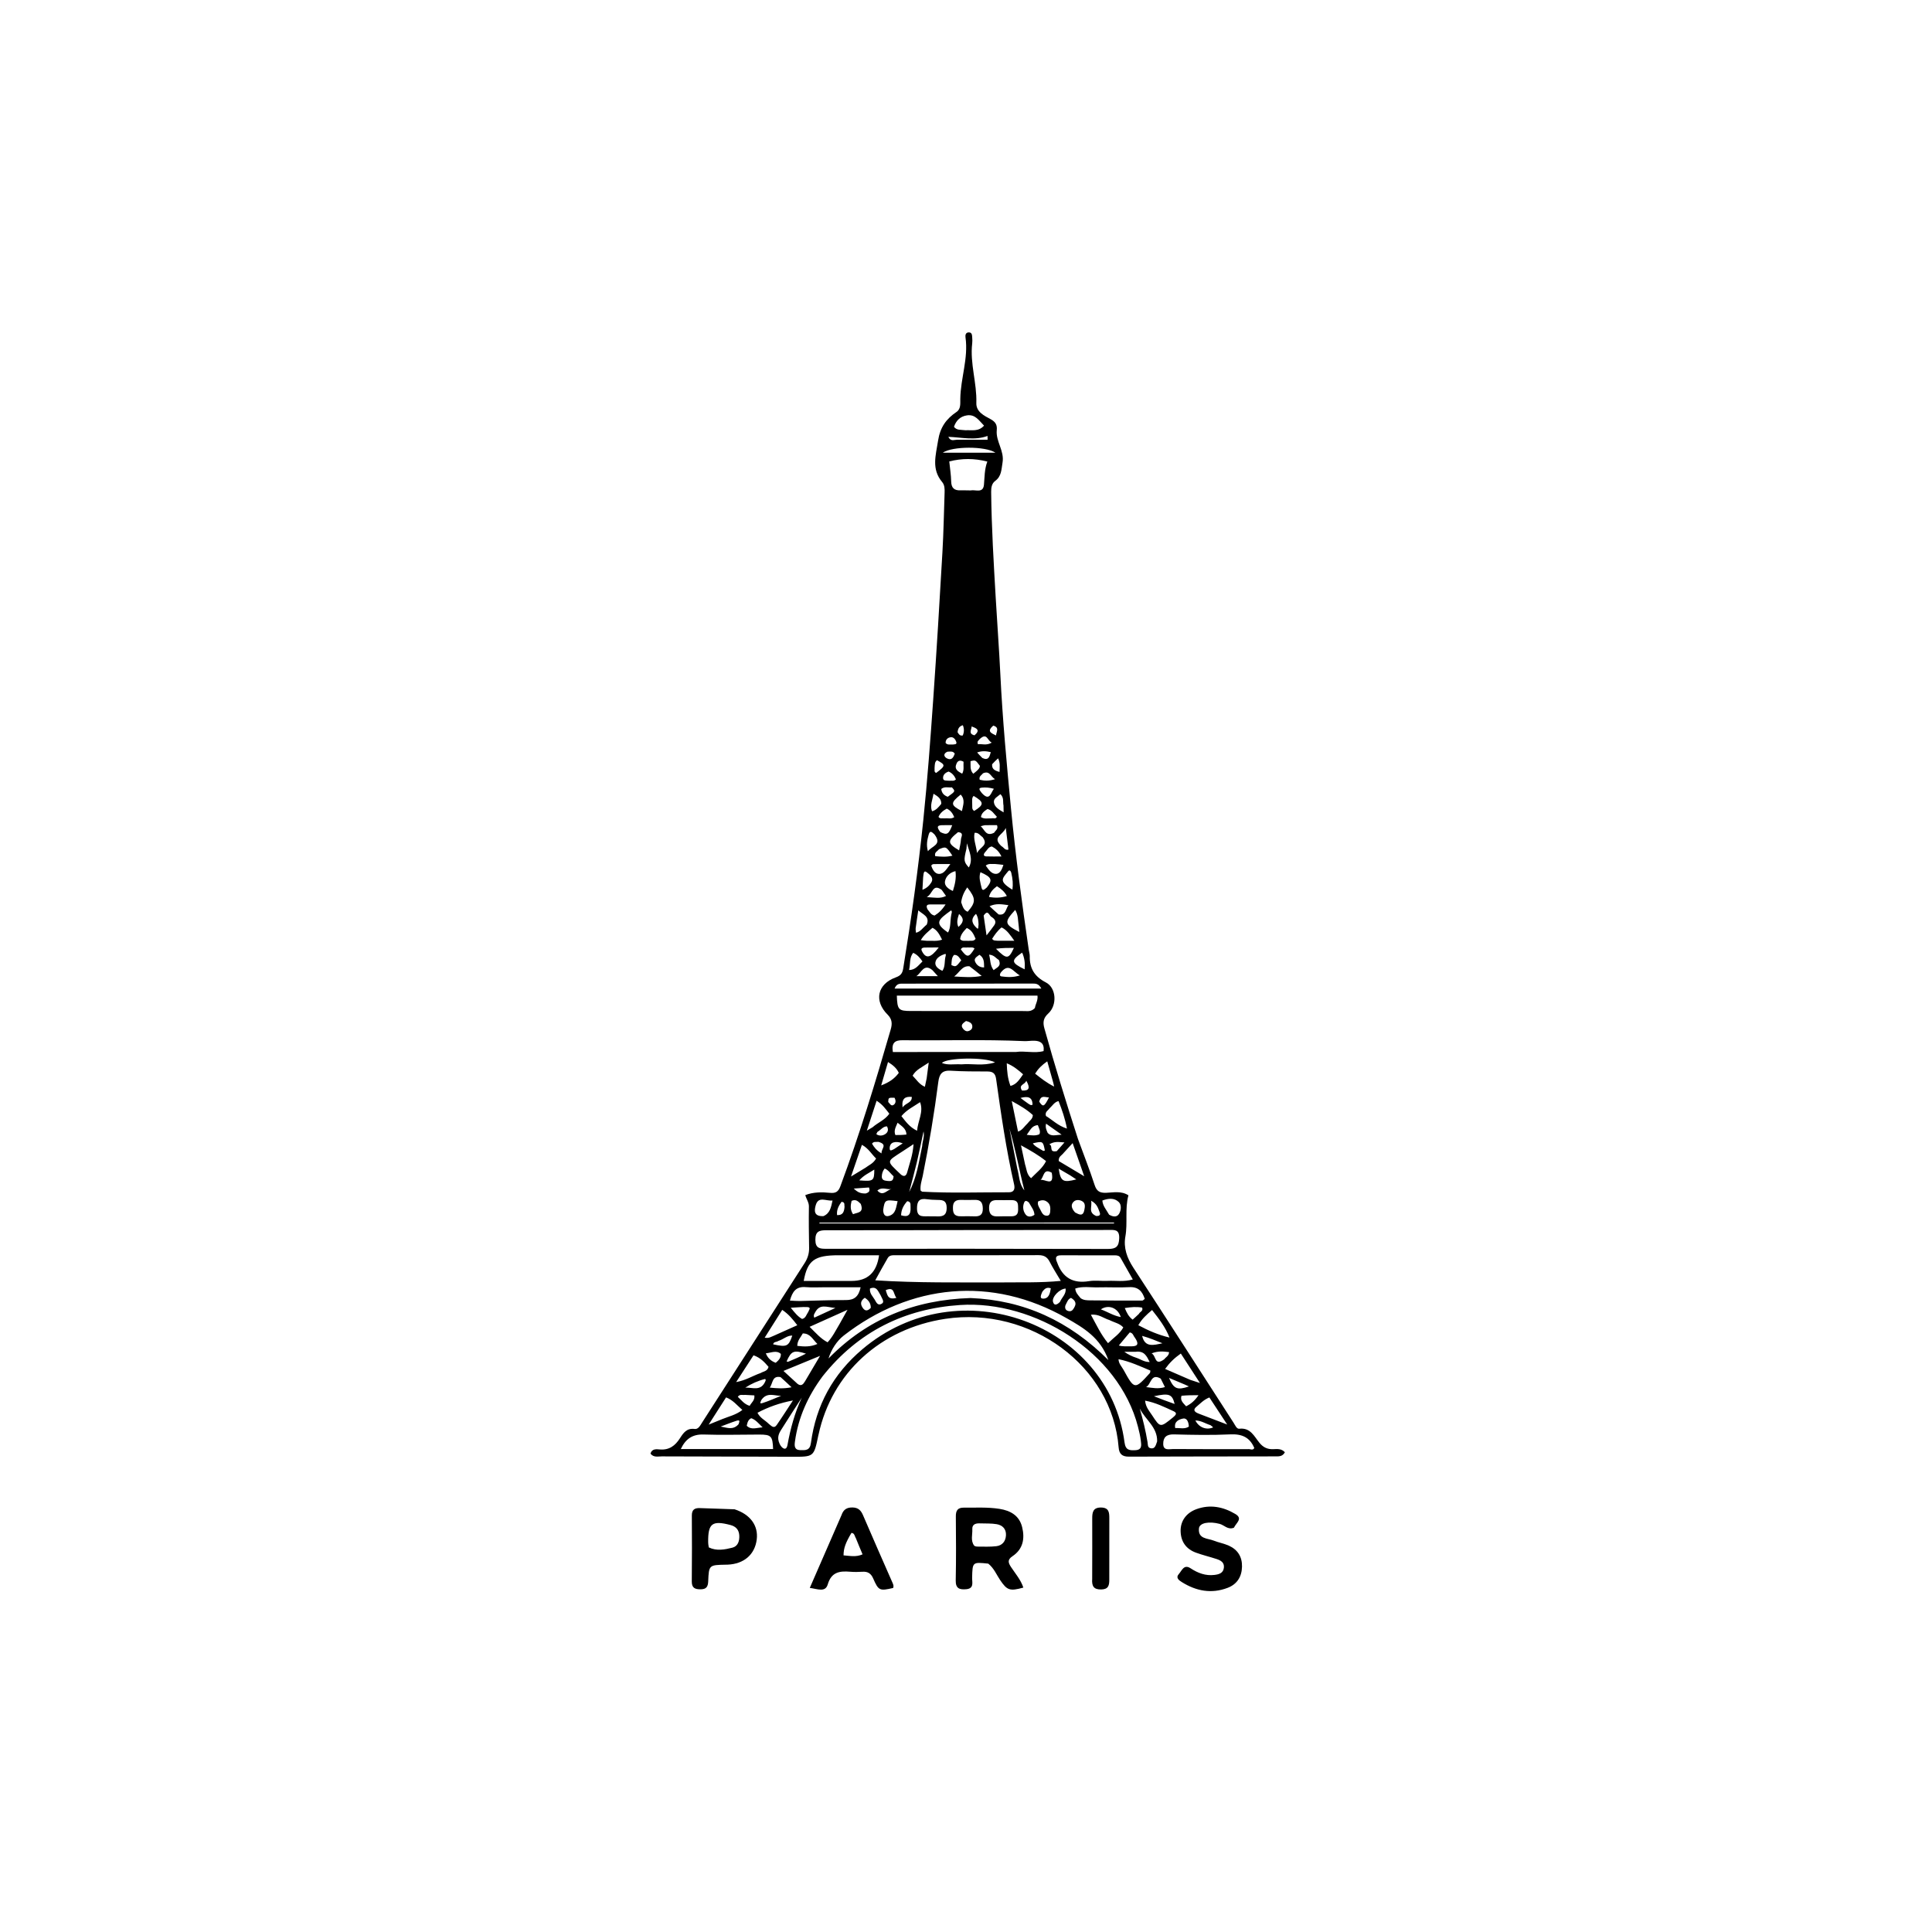 <svg version="1.1" id="Layer_1" xmlns="http://www.w3.org/2000/svg" xmlns:xlink="http://www.w3.org/1999/xlink" x="0px" y="0px"
	 width="100%" viewBox="0 0 1024 1024" enable-background="new 0 0 1024 1024" xml:space="preserve">
<path fill="#000000" opacity="1" stroke="none" 
	d="
M571.358,603.705 
	C574.398,612.055 577.535,619.96 580.157,628.031 
	C581.255,631.41 582.904,632.32 586.277,632.205 
	C590.131,632.073 594.227,631.074 598.096,633.54 
	C596.13,640.777 597.766,648.138 596.47,655.389 
	C595.408,661.328 597.311,666.71 600.677,671.869 
	C618.52,699.215 636.139,726.707 653.855,754.135 
	C654.657,755.376 655.44,757.419 656.856,757.257 
	C662.793,756.577 664.748,761.329 667.57,764.758 
	C669.571,767.189 671.84,768.227 674.921,768.085 
	C676.984,767.99 679.225,767.749 681.008,769.722 
	C679.762,772.139 677.642,771.91 675.77,771.914 
	C649.946,771.972 624.122,771.945 598.298,772.049 
	C594.725,772.063 593.169,770.604 592.897,767.126 
	C589.533,724.113 546.211,692.169 500.969,699.021 
	C466.58,704.229 440.847,727.878 433.847,760.369 
	C433.812,760.532 433.755,760.69 433.722,760.853 
	C431.374,772.222 431.375,772.153 419.802,772.104 
	C396.804,772.006 373.806,772.008 350.808,771.913 
	C348.758,771.905 346.427,772.62 344.773,770.445 
	C345.533,767.724 347.989,768.095 349.686,768.239 
	C354.704,768.663 357.85,766.255 360.366,762.331 
	C362.168,759.521 363.96,756.812 368.173,757.379 
	C370.143,757.644 371.157,755.485 372.141,753.957 
	C390.257,725.797 408.352,697.622 426.467,669.461 
	C428.045,667.009 428.891,664.416 428.843,661.462 
	C428.724,654.133 428.611,646.799 428.737,639.472 
	C428.774,637.306 427.485,635.776 426.815,633.434 
	C431.127,631.764 435.559,631.789 439.908,632.225 
	C442.951,632.531 444.341,631.635 445.414,628.749 
	C455.577,601.41 464.041,573.533 472.126,545.53 
	C472.986,542.549 472.824,540.143 470.468,537.798 
	C463.113,530.477 464.963,521.596 474.798,518.029 
	C477.521,517.041 478.316,515.797 478.737,513.211 
	C482.984,487.102 486.668,460.91 489.377,434.606 
	C491.558,413.425 493.118,392.174 494.611,370.931 
	C496.442,344.855 497.996,318.759 499.507,292.663 
	C500.113,282.19 500.289,271.692 500.654,261.206 
	C500.725,259.186 500.724,257.113 499.356,255.481 
	C493.592,248.61 495.976,241.378 497.19,233.588 
	C498.3,226.465 501.483,222.044 507.001,218.315 
	C509.349,216.729 508.939,213.791 508.977,211.365 
	C509.149,200.461 513.312,189.902 511.74,178.847 
	C511.583,177.748 511.739,176.293 513.304,176.185 
	C515.241,176.051 515.2,177.654 515.294,178.966 
	C515.365,179.961 515.412,180.978 515.293,181.963 
	C514.004,192.634 517.828,202.942 517.48,213.574 
	C517.325,218.297 521.6,220.308 524.972,222.128 
	C527.679,223.588 528.581,225.252 528.307,227.985 
	C527.709,233.975 532.439,238.912 531.365,245.189 
	C530.736,248.867 530.871,252.391 527.474,254.905 
	C525.614,256.282 525.314,258.485 525.338,260.771 
	C525.535,279.589 526.682,298.365 527.768,317.144 
	C528.546,330.602 529.552,344.048 530.211,357.512 
	C531.374,381.276 533.572,404.95 535.855,428.625 
	C538.267,453.629 541.626,478.503 545.257,503.348 
	C545.425,504.499 545.812,505.648 545.793,506.792 
	C545.683,513.261 548.269,517.575 554.311,520.687 
	C559.928,523.581 560.394,532.793 555.634,537.139 
	C553.039,539.509 552.624,541.751 553.538,545.026 
	C558.995,564.597 564.984,584.003 571.358,603.705 
M489.054,623.334 
	C488.479,625.896 487.614,628.421 487.944,631.033 
	C488.354,631.295 488.622,631.613 488.907,631.628 
	C504.19,632.456 519.483,631.888 534.772,631.936 
	C537.613,631.945 538.002,629.974 537.499,627.773 
	C533.277,609.292 530.586,590.549 527.947,571.802 
	C527.525,568.81 526.12,567.917 523.355,567.906 
	C516.873,567.883 510.378,567.912 503.915,567.499 
	C499.383,567.209 497.864,569.231 497.33,573.387 
	C495.214,589.855 492.478,606.227 489.054,623.334 
M515.5,651.951 
	C489.677,651.999 463.854,652.083 438.031,652.054 
	C434.368,652.05 432.128,652.538 432.163,657.154 
	C432.197,661.608 434.447,661.888 437.823,661.886 
	C487.637,661.855 537.45,661.841 587.263,661.966 
	C591.528,661.976 593.049,660.722 593.201,656.303 
	C593.369,651.399 590.527,651.901 587.471,651.904 
	C563.814,651.93 540.157,651.936 515.5,651.951 
M435.987,729.472 
	C428.31,739.814 423.09,751.206 421.337,764.049 
	C421.035,766.263 420.942,768.554 424.262,768.613 
	C427.044,768.661 429.276,768.801 429.81,764.806 
	C432.482,744.832 441.567,728.268 456.988,715.194 
	C508.441,671.566 587.799,701.901 596.028,764.53 
	C596.578,768.722 598.74,768.775 601.776,768.63 
	C605.487,768.453 604.918,765.787 604.653,763.544 
	C604.362,761.077 603.773,758.632 603.154,756.219 
	C593.007,716.624 548.18,689.077 508.849,691.684 
	C479.668,693.618 454.952,705.603 435.987,729.472 
M530.5,679.712 
	C540.874,679.582 551.271,679.963 562.243,678.9 
	C559.982,675.055 557.989,672.005 556.353,668.776 
	C555.057,666.217 553.304,665.247 550.435,665.256 
	C525.308,665.339 500.181,665.303 475.053,665.309 
	C473.397,665.31 471.521,665.073 470.53,666.75 
	C468.304,670.514 466.247,674.378 463.901,678.598 
	C486.289,680.03 507.898,679.663 530.5,679.712 
M548.512,534.274 
	C548.817,532.175 550.22,530.311 549.888,527.693 
	C525.007,527.693 500.179,527.693 475.338,527.693 
	C475.601,535.218 476.169,535.839 482.935,535.85 
	C502.906,535.885 522.877,535.898 542.848,535.88 
	C544.628,535.879 546.544,536.341 548.512,534.274 
M514.405,687.982 
	C542.711,689.118 566.716,700.148 587.458,720.877 
	C583.288,709.033 574.355,703.822 565.376,698.693 
	C525.604,675.974 482.397,680.562 447.217,707.856 
	C443.502,710.738 440.543,715.374 439.129,720.025 
	C459.673,699.041 484.613,688.928 514.405,687.982 
M538.368,557.581 
	C543.242,556.843 548.242,558.418 553.128,557.093 
	C553.618,553.033 551.51,551.703 548.231,551.608 
	C546.408,551.556 544.571,551.888 542.751,551.808 
	C521.286,550.874 499.811,551.572 478.342,551.344 
	C474.294,551.301 472.438,552.757 473.236,557.59 
	C494.708,557.59 516.121,557.59 538.368,557.581 
M444.524,665.313 
	C431.781,665.303 427.972,667.963 425.991,678.917 
	C434.543,678.917 442.976,678.92 451.409,678.916 
	C459.799,678.913 464.63,674.55 465.923,665.314 
	C459.076,665.314 452.297,665.314 444.524,665.313 
M560.335,669.208 
	C563.21,677.213 568.727,680.429 577.216,679.034 
	C580.446,678.503 583.84,679.049 587.148,678.885 
	C591.352,678.677 595.639,679.504 600.413,678.146 
	C598.095,674.045 596.025,670.332 593.899,666.651 
	C593.242,665.513 592.052,665.348 590.854,665.347 
	C581.404,665.341 571.953,665.332 562.503,665.338 
	C560.311,665.339 558.775,665.903 560.335,669.208 
M398.419,768.024 
	C402.198,768.024 405.978,768.024 409.759,768.024 
	C409.506,761.143 408.762,760.347 402.419,760.346 
	C392.597,760.344 382.765,760.657 372.954,760.321 
	C366.952,760.115 363.36,762.705 360.842,768.024 
	C373.227,768.024 385.335,768.024 398.419,768.024 
M661.428,768.09 
	C662.572,767.853 664.056,769.001 664.801,767.459 
	C662.348,761.665 658.104,759.967 652.051,760.249 
	C642.113,760.714 632.133,760.527 622.18,760.257 
	C618.255,760.15 616.492,761.817 616.533,765.338 
	C616.576,769.042 619.73,768.005 621.796,768.02 
	C634.744,768.112 647.692,768.067 661.428,768.09 
M514.433,259.933 
	C517.017,259.38 521.082,261.657 521.516,256.898 
	C521.885,252.858 521.754,248.773 523.306,244.638 
	C516.286,242.85 509.833,242.885 503.136,244.565 
	C503.514,248.32 504.069,251.743 504.145,255.177 
	C504.22,258.585 505.734,260.008 509.022,259.891 
	C510.512,259.838 512.007,259.91 514.433,259.933 
M437.506,682.274 
	C434.008,682.267 430.49,682.497 427.018,682.198 
	C421.945,681.763 419.97,684.578 418.678,689.342 
	C420.703,689.433 422.315,689.595 423.924,689.563 
	C432.077,689.402 440.23,689.019 448.381,689.064 
	C452.809,689.088 455.098,687.184 456.156,682.275 
	C450.033,682.275 444.268,682.275 437.506,682.274 
M572.788,688.078 
	C574.378,689.23 576.288,689.198 578.068,689.223 
	C587.185,689.348 596.304,689.341 605.423,689.329 
	C605.81,689.329 606.197,688.829 606.748,688.448 
	C605.441,684.347 603.248,681.957 598.499,682.224 
	C593.033,682.531 587.534,682.178 582.055,682.329 
	C578.018,682.44 573.887,681.625 569.909,682.946 
	C570.068,685.057 571.253,686.265 572.788,688.078 
M542.415,523.952 
	C545.435,523.952 548.454,523.952 551.909,523.952 
	C550.509,521.211 548.78,521.312 547.147,521.312 
	C524.37,521.313 501.594,521.327 478.818,521.356 
	C477.125,521.358 475.245,521.126 474.157,523.95 
	C496.939,523.95 519.19,523.95 542.415,523.952 
M546.5,648.001 
	C509.104,648.001 471.707,648.001 434.311,648.001 
	C434.311,648.147 434.312,648.293 434.313,648.439 
	C486.363,648.439 538.414,648.439 590.465,648.439 
	C590.465,648.291 590.464,648.144 590.464,647.997 
	C576.143,647.997 561.821,647.997 546.5,648.001 
M445.048,701.634 
	C446.272,699.446 447.497,697.258 449.193,694.227 
	C442.046,697.436 435.924,700.186 429.109,703.246 
	C432.442,706.502 434.907,709.491 438.641,711.449 
	C441.258,708.632 442.841,705.354 445.048,701.634 
M493.499,644.693 
	C494.324,644.692 495.15,644.657 495.972,644.696 
	C499.206,644.851 501.779,644.649 501.755,640.159 
	C501.732,635.783 499.055,636.017 496.165,635.962 
	C494.519,635.93 492.859,635.857 491.235,635.612 
	C487.338,635.026 486.012,636.591 486.03,640.523 
	C486.053,645.809 489.699,644.442 493.499,644.693 
M509.809,644.658 
	C511.965,644.658 514.126,644.568 516.275,644.68 
	C519.259,644.836 520.966,643.977 520.909,640.539 
	C520.859,637.467 519.858,635.838 516.592,635.962 
	C514.109,636.056 511.619,635.986 509.132,635.969 
	C506.556,635.951 505.13,636.989 505.082,639.786 
	C505.035,642.565 505.283,644.882 509.809,644.658 
M535.992,644.654 
	C540.158,644.696 539.649,641.731 539.591,639.056 
	C539.529,636.194 537.521,636.064 535.409,636.073 
	C533.247,636.082 531.084,636.141 528.925,636.075 
	C526.041,635.988 524.224,636.66 524.232,640.195 
	C524.241,643.804 525.876,644.895 529.127,644.71 
	C531.116,644.598 533.116,644.683 535.992,644.654 
M407.563,754.76 
	C408.837,755.727 410.179,757.427 411.667,755.287 
	C414.634,751.018 417.417,746.622 420.277,742.279 
	C413.388,743.558 407.324,745.715 401.476,748.792 
	C402.907,751.618 405.345,752.589 407.563,754.76 
M587.941,699.621 
	C584.92,698.758 582.341,696.3 578.197,696.848 
	C581.118,702.171 583.41,707.216 587.283,711.911 
	C590.284,708.95 593.515,706.979 595.374,703.567 
	C593.407,701.395 590.8,701.072 587.941,699.621 
M422.69,733.45 
	C424.62,734.943 425.716,733.721 426.637,732.181 
	C429.149,727.98 431.624,723.755 434.646,718.637 
	C427.775,721.465 421.836,723.91 415.253,726.619 
	C418.095,729.228 420.154,731.119 422.69,733.45 
M592.844,720.4 
	C592.872,722.715 594.547,724.3 595.551,726.131 
	C601.283,736.585 601.465,736.57 609.452,727.756 
	C609.638,727.552 609.596,727.142 609.741,726.437 
	C604.354,724.196 599.029,721.643 592.844,720.4 
M543.316,617.205 
	C544.14,619.578 544.057,622.366 546.487,624.474 
	C549.349,621.492 552.549,619.211 554.438,615.417 
	C550.467,612.264 546.35,609.88 541.137,607.034 
	C542.016,611.025 542.61,613.721 543.316,617.205 
M630.85,731.34 
	C632.248,731.798 633.646,732.255 636.005,733.027 
	C632.236,727.221 629.115,722.413 625.861,717.399 
	C622.396,719.84 619.897,722.268 617.536,725.561 
	C622.032,727.505 626.121,729.272 630.85,731.34 
M477.623,622.632 
	C479.456,624.005 480.398,622.946 480.842,621.285 
	C482.085,616.647 483.857,612.109 484.193,606.421 
	C481.763,608.014 479.998,609.171 478.232,610.329 
	C469.649,615.956 469.617,614.993 477.623,622.632 
M621.629,751.322 
	C622.761,750.337 624.435,749.088 622.09,748.011 
	C617.296,745.81 612.515,743.407 606.918,742.365 
	C607.268,745.915 609.161,747.873 610.585,750.052 
	C614.958,756.742 614.973,756.732 621.629,751.322 
M619.849,708.932 
	C617.754,703.512 614.312,699.016 610.619,694.338 
	C607.623,696.884 605.223,699.042 603.326,702.391 
	C608.696,705.258 613.952,707.533 619.849,708.932 
M410.526,707.795 
	C414.397,706.063 418.268,704.331 422.587,702.398 
	C420.143,699.204 418.035,696.585 414.6,694.26 
	C411.456,699.24 408.471,703.968 405.297,708.996 
	C407.615,709.45 408.675,708.512 410.526,707.795 
M403.163,727.728 
	C404.623,726.819 406.786,726.831 407.34,724.465 
	C405.231,722.012 403.068,719.598 399.381,718.338 
	C396.447,722.861 393.572,727.292 390.171,732.535 
	C395.412,731.568 398.757,729.287 403.163,727.728 
M382.837,752.142 
	C386.278,750.728 390.03,749.966 393.471,747.304 
	C390.601,744.826 388.522,742.045 384.828,740.641 
	C381.879,745.256 379.072,749.648 375.604,755.074 
	C378.558,753.885 380.358,753.159 382.837,752.142 
M635.496,749.317 
	C640.076,751.068 644.656,752.82 650.44,755.031 
	C646.728,749.39 643.86,745.031 640.997,740.681 
	C637.969,741.88 636.218,743.899 634.209,745.546 
	C632.386,747.039 632.622,748.264 635.496,749.317 
M563.727,611.101 
	C562.822,612.376 560.905,612.997 561.17,615.389 
	C565.303,617.858 569.577,620.411 574.656,623.445 
	C572.46,617.152 570.64,611.937 568.526,605.877 
	C566.571,608.014 565.378,609.318 563.727,611.101 
M458.542,619.036 
	C460.468,617.576 462.887,616.692 464.35,614.031 
	C461.941,611.745 460.337,608.653 456.83,606.785 
	C454.9,612.399 453.163,617.452 451.06,623.571 
	C454.044,621.767 455.995,620.588 458.542,619.036 
M413.236,765.301 
	C414.358,767.708 416.763,769.282 417.369,765.916 
	C418.936,757.212 421.231,748.821 424.951,740.809 
	C421.25,746.405 417.742,752.042 414.158,757.629 
	C412.752,759.821 411.682,761.99 413.236,765.301 
M511.716,228.04 
	C515.007,227.835 518.625,228.92 521.555,225.589 
	C518.85,222.877 516.913,219.475 512.483,220.156 
	C508.872,220.711 506.742,222.967 505.625,226.219 
	C507.128,228.165 509.106,227.705 511.716,228.04 
M544.781,595.264 
	C545.695,593.963 547.369,593.157 547.426,591.012 
	C544.414,588.202 540.822,586.088 536.249,583.578 
	C537.478,589.553 538.515,594.595 539.583,599.788 
	C541.999,598.937 542.872,597.019 544.781,595.264 
M487.658,584.163 
	C484.319,586.446 480.568,588.197 477.767,591.562 
	C480.074,594.487 482.081,597.383 486.054,599.323 
	C486.583,593.846 489.615,589.3 487.658,584.163 
M556.216,587.513 
	C555.451,588.664 553.69,589.297 554.389,591.505 
	C557.775,593.545 560.763,596.684 565.505,598.179 
	C564.488,592.836 562.916,588.27 561.046,583.596 
	C558.822,584.121 557.977,585.882 556.216,587.513 
M613.308,763.957 
	C613.503,756.358 606.985,752.435 604.079,746.514 
	C605.799,752.436 607.222,758.341 608.217,764.351 
	C608.426,765.612 608.147,767.24 609.838,767.599 
	C612.097,768.078 612.53,766.256 613.308,763.957 
M462.487,597.468 
	C465.28,594.987 469.021,593.635 471.37,590.294 
	C469.434,587.835 467.797,585.398 464.619,583.425 
	C462.893,588.709 461.301,593.587 459.442,599.278 
	C460.864,598.439 461.423,598.11 462.487,597.468 
M509.548,564.126 
	C515.156,563.614 520.957,565.129 527.404,563.091 
	C521.939,560.1 501.653,560.608 499.24,563.401 
	C502.35,564.698 505.518,563.884 509.548,564.126 
M506.763,239.931 
	C513.329,239.931 519.896,239.931 527.59,239.931 
	C522.213,236.379 504.728,236.465 499.68,239.946 
	C502.355,239.946 504.111,239.946 506.763,239.931 
M587.842,643.792 
	C589.731,644.896 591.906,645.378 593.135,643.338 
	C594.232,641.516 594.491,638.639 593.053,637.184 
	C590.676,634.78 587.417,635.103 584.276,636.309 
	C584.484,639.187 586.303,641.051 587.842,643.792 
M557.954,572.771 
	C557.03,569.497 556.106,566.224 555.062,562.528 
	C552.17,564.544 550.254,566.445 548.635,569.053 
	C551.792,571.545 554.736,573.929 558.711,575.897 
	C558.439,574.613 558.309,573.996 557.954,572.771 
M436.46,644.564 
	C439.946,643.059 440.463,639.913 441.259,636.304 
	C437.767,636.685 433.73,633.767 432.325,638.883 
	C431.639,641.376 431.129,644.843 436.46,644.564 
M535.565,575.573 
	C538.868,574.748 540.37,572.058 542.264,569.404 
	C539.654,567.106 537.216,565.033 533.602,563.553 
	C533.744,567.855 534.057,571.523 535.565,575.573 
M509.441,478.211 
	C510.178,480.172 510.572,482.378 512.888,483.247 
	C517.319,478.152 517.283,476.18 512.652,470.33 
	C511.125,472.555 509.918,474.86 509.441,478.211 
M491.151,571.532 
	C491.478,569.042 491.805,566.551 492.244,563.203 
	C488.589,565.712 485.457,566.95 483.698,570.14 
	C485.777,572.21 487.146,574.712 490.204,576.018 
	C490.519,574.457 490.741,573.353 491.151,571.532 
M476.383,568.653 
	C475.256,566.156 473.305,564.532 470.664,562.888 
	C469.449,567.058 468.365,570.778 467.051,575.29 
	C471.188,573.695 473.989,571.856 476.383,568.653 
M528.911,498.628 
	C531.813,498.628 534.714,498.628 537.615,498.628 
	C535.494,495.663 533.815,492.985 530.857,491.543 
	C528.634,493.356 527.187,495.483 525.863,497.569 
	C526.565,498.706 527.467,498.464 528.911,498.628 
M468.112,641.24 
	C468.089,643.371 468.931,645.153 471.249,644.438 
	C474.985,643.285 474.899,639.695 475.758,636.643 
	C469.181,635.762 468.914,635.903 468.112,641.24 
M425.507,706.737 
	C424.482,708.717 422.627,710.337 422.571,713.337 
	C426.183,713.757 429.469,713.973 433.241,712.331 
	C430.697,709.899 429.536,706.75 425.507,706.737 
M513.832,512.138 
	C509.914,511.806 508.765,515.231 505.742,517.545 
	C510.972,517.844 515.251,518.241 520.31,517.255 
	C517.921,515.312 516.159,513.879 513.832,512.138 
M601.525,709.005 
	C600.679,708.082 600.576,706.458 598.789,706.214 
	C596.845,708.534 594.853,710.914 593.006,713.12 
	C594.73,713.742 597.342,713.588 599.929,713.571 
	C603.285,713.549 603.593,712.03 601.525,709.005 
M491.175,490.082 
	C492.93,485.776 489.366,484.848 486.705,482.506 
	C486.168,486.113 485.702,489.005 485.328,491.91 
	C485.23,492.668 485.421,493.464 485.489,494.375 
	C487.997,493.812 489.05,491.749 491.175,490.082 
M491.319,498.65 
	C493.87,498.506 496.499,499.056 499.31,498.045 
	C497.964,495.38 496.87,493.074 494.234,491.751 
	C492.004,493.752 489.703,495.436 488.028,498.316 
	C489.333,498.482 489.974,498.564 491.319,498.65 
M504.203,484.82 
	C504.286,484.048 504.818,483.259 504.129,482.508 
	C497.172,487.54 495.017,489.189 502.473,494.258 
	C504.047,491.533 503.489,488.416 504.203,484.82 
M539.202,619.46 
	C540.273,623.316 540.125,627.564 542.931,630.884 
	C540.157,620.006 538.216,608.956 535.014,598.174 
	C536.358,604.992 537.701,611.811 539.202,619.46 
M539.936,490.761 
	C539.518,487.928 539.735,484.941 538.073,482.279 
	C532.106,488.818 532.294,489.862 540.257,493.969 
	C540.176,493.017 540.109,492.231 539.936,490.761 
M413.712,729.896 
	C409.175,729.033 409.746,732.978 407.996,735.467 
	C411.968,735.859 415.317,736.126 419.531,735.277 
	C417.345,733.212 415.798,731.753 413.712,729.896 
M615.206,730.695 
	C609.858,727.618 610.199,733.848 607.441,735.171 
	C610.78,735.597 613.949,736.293 617.434,735.177 
	C616.65,733.553 616.09,732.394 615.206,730.695 
M521.359,485.29 
	C521.82,488.459 522.281,491.629 522.885,495.772 
	C524.666,493.446 525.911,491.964 526.994,490.371 
	C528.428,488.261 526.905,486.828 525.406,485.917 
	C524.261,485.221 523.649,481.837 521.359,485.29 
M488.773,607.44 
	C488.845,604.981 490.099,602.645 489.502,599.663 
	C488.263,605.408 487.203,610.745 485.947,616.036 
	C484.693,621.317 483.243,626.551 481.88,631.806 
	C485.791,624.376 486.972,616.258 488.773,607.44 
M506.418,461.71 
	C503.449,462.417 501.281,464.513 500.844,467.187 
	C500.48,469.413 502.548,471.186 505.051,472.237 
	C506.134,468.754 506.93,465.59 506.418,461.71 
M569.807,642.621 
	C571.789,643.666 573.983,644.969 574.69,641.457 
	C575.025,639.794 575.508,637.643 573.426,636.576 
	C572.07,635.881 570.303,635.794 569.171,636.825 
	C567.413,638.425 567.797,640.365 569.807,642.621 
M507.815,441.031 
	C502.009,445.709 502.055,446.958 508.342,450.717 
	C508.699,448.732 509.227,446.819 509.329,444.885 
	C509.405,443.46 511.111,441.422 507.815,441.031 
M491.65,482.047 
	C492.734,483.198 493.316,484.915 495.363,485.249 
	C497.483,483.956 499.323,482.278 501.178,479.371 
	C497.934,479.371 495.382,479.346 492.83,479.38 
	C491.428,479.399 490.577,479.903 491.65,482.047 
M550.25,636.76 
	C549.717,638.355 550.592,639.637 551.276,640.905 
	C552.103,642.441 552.682,644.417 554.943,644.359 
	C556.104,644.329 556.518,643.339 556.62,642.285 
	C556.831,640.085 556.754,637.965 554.537,636.689 
	C553.346,636.003 552.05,635.945 550.25,636.76 
M513.351,498.675 
	C514.57,498.444 516.018,499.092 517.09,497.618 
	C516.123,495.277 515.111,492.964 512.417,491.85 
	C510.663,493.669 509.155,495.334 508.891,497.71 
	C509.947,499.105 511.376,498.501 513.351,498.675 
M481.819,514.109 
	C485.237,514.153 486.818,511.549 488.934,509.582 
	C487.512,507.543 486.14,505.961 484.014,505.017 
	C481.878,507.583 482.626,510.768 481.819,514.109 
M523.076,470.338 
	C526.24,466.366 525.647,464.932 519.661,462.282 
	C518.668,465.111 519.63,467.79 520.231,470.465 
	C520.705,472.57 521.731,471.496 523.076,470.338 
M530.795,448.487 
	C531.996,449.039 532.589,450.833 534.494,450.307 
	C534.077,446.901 533.671,443.591 533.088,438.84 
	C531.43,442.734 525.635,443.676 530.795,448.487 
M494.223,514.225 
	C489.67,510.362 488.345,515.748 485.661,517.387 
	C489.254,517.387 492.848,517.387 497.088,517.387 
	C495.959,516.105 495.319,515.38 494.223,514.225 
M495.287,442.25 
	C494.194,441.312 492.952,439.653 492.202,442.428 
	C491.495,445.044 490.831,447.726 491.816,451.171 
	C494.015,448.28 499.519,447.796 495.287,442.25 
M520.775,443.672 
	C519.469,442.839 518.616,441.169 516.568,441.414 
	C515.792,444.769 517.282,447.7 517.86,452.14 
	C519.51,448.686 524.125,448.168 520.775,443.672 
M535.985,462.551 
	C535.724,461.636 535.081,460.854 534.332,461.795 
	C531.294,465.615 529.081,466.989 536.602,471.552 
	C536.996,468.629 536.783,465.902 535.985,462.551 
M601.904,716.473 
	C599.907,716.473 597.91,716.473 595.913,716.473 
	C598.025,718.003 600.128,718.955 602.311,719.665 
	C604.507,720.38 606.491,721.961 609.357,721.893 
	C607.738,718.704 606.515,715.884 601.904,716.473 
M626.216,739.783 
	C625.4,742.285 627.109,743.618 628.669,745.36 
	C631.286,744.071 633.272,742.374 635.233,739.482 
	C631.946,739.482 629.381,739.482 626.216,739.783 
M603.662,696.374 
	C604.108,695.26 606.076,694.946 605.348,693.066 
	C602.411,692.529 599.529,692.756 596.161,693.293 
	C597.21,695.799 598.157,697.808 600.323,699.435 
	C601.317,698.555 602.283,697.7 603.662,696.374 
M533.642,474.927 
	C532.48,472.651 530.634,471.098 528.41,469.712 
	C526.43,471.205 524.835,472.725 524.189,475.4 
	C527.464,475.987 530.399,475.914 533.642,474.927 
M394.779,739.313 
	C393.58,739.542 392.136,738.76 391.055,740.342 
	C392.949,742.053 394.41,744.264 397.338,745.12 
	C398.299,743.335 400.17,742.241 399.826,739.587 
	C398.388,739.496 396.958,739.405 394.779,739.313 
M529.296,484.683 
	C533.104,485.285 532.9,482.056 534.477,479.748 
	C530.914,479.27 527.99,478.697 524.487,480.309 
	C526.185,481.89 527.484,483.1 529.296,484.683 
M456.218,638.087 
	C454.921,636.862 453.714,635.391 451.362,636.489 
	C450.83,638.754 450.468,641.061 452.124,643.554 
	C454.569,642.56 458.027,642.918 456.218,638.087 
M428.427,695.262 
	C428.715,694.322 430.13,692.905 427.914,692.782 
	C425.244,692.633 422.547,692.97 419.12,693.133 
	C421.285,695.851 422.914,697.827 425.124,699.079 
	C427.071,698.634 427.295,696.964 428.427,695.262 
M543.079,513.769 
	C543.362,510.728 543.08,507.793 541.747,504.91 
	C535.724,509.085 535.866,510.267 543.079,513.769 
M509.179,421.14 
	C503.635,425.615 503.672,426.705 509.841,429.896 
	C510.383,426.843 511.799,424 509.179,421.14 
M530.343,515.605 
	C529.909,516.397 529.71,517.38 530.809,517.516 
	C533.756,517.881 536.749,518.205 540.561,516.984 
	C536.872,515.038 534.812,509.914 530.343,515.605 
M496.35,457.971 
	C495.442,458.154 494.327,457.554 493.585,458.797 
	C494.223,460.869 495.492,463.12 497.586,463.187 
	C500.405,463.276 501.677,460.53 503.709,457.958 
	C500.954,457.958 499.004,457.958 496.35,457.971 
M466.756,686.546 
	C465.412,684.547 464.722,681.451 461.102,682.956 
	C460.815,685.588 462.597,687.09 463.633,688.864 
	C464.323,690.047 465.09,691.97 466.859,691.245 
	C469.242,690.269 467.574,688.55 466.756,686.546 
M561.792,690.048 
	C562.765,687.712 565.163,685.934 564.815,682.97 
	C561.63,683.093 557.479,687.378 558.096,689.905 
	C558.618,692.042 560.015,691.841 561.792,690.048 
M545.321,637.343 
	C544.538,636.655 543.46,635.977 542.902,637.197 
	C541.895,639.399 542.2,641.861 543.599,643.701 
	C544.789,645.267 546.683,645.004 548.281,643.873 
	C548.149,641.39 546.658,639.768 545.321,637.343 
M617.071,720.442 
	C617.904,719.288 619.538,718.711 619.631,716.648 
	C616.766,716.328 613.977,715.904 610.373,717.313 
	C612.962,718.661 611.817,724.261 617.071,720.442 
M498.899,426.061 
	C498.982,423.342 497.181,422.137 494.771,420.695 
	C494.238,424.062 492.791,426.846 493.996,429.994 
	C496.237,429.387 497.356,427.911 498.899,426.061 
M499.154,471.691 
	C494.253,468.063 494.543,473.683 491.191,475.471 
	C495.463,475.739 498.331,476.434 501.414,474.876 
	C500.657,473.776 500.103,472.971 499.154,471.691 
M497.643,450.137 
	C496.881,451.222 495.06,451.716 495.707,453.796 
	C498.679,454.064 501.632,454.337 504.794,453.523 
	C501.421,448.565 501.421,448.565 497.643,450.137 
M527.889,502.86 
	C533.55,508.547 534.613,508.509 537.382,502.4 
	C534.247,502.4 531.165,502.4 527.889,502.86 
M512.222,449.936 
	C510.724,456.098 510.8,456.736 513.492,459.776 
	C516.005,455.3 513.572,451.191 512.502,446.954 
	C512.43,447.719 512.358,448.485 512.222,449.936 
M489.281,464.979 
	C489.157,467.19 489.034,469.401 488.91,471.612 
	C491.11,470.773 492.564,469.418 493.568,467.786 
	C495.124,465.255 492.842,463.627 491.392,462.459 
	C489.445,460.89 489.566,463.095 489.281,464.979 
M482.617,639.753 
	C482.455,638.566 483.1,636.965 480.859,636.65 
	C479.007,638.7 477.69,641.004 477.591,644.132 
	C481.17,645.234 482.837,644.187 482.617,639.753 
M521.921,451.927 
	C521.103,453.029 521.367,453.848 522.722,453.907 
	C525.262,454.019 527.81,453.94 530.778,453.94 
	C529.413,451.045 527.659,449.691 525.698,448.644 
	C523.869,448.877 523.331,450.457 521.921,451.927 
M526.91,441.367 
	C527.544,440.193 529.271,439.491 528.434,437.355 
	C526.391,437.355 524.277,437.325 522.164,437.374 
	C521.573,437.388 520.988,437.634 519.813,437.913 
	C522.048,439.952 522.593,443.512 526.91,441.367 
M622.582,744.136 
	C621.278,738.911 619.695,738.293 611.62,740.037 
	C615.25,741.456 618.645,742.784 622.582,744.136 
M622.909,756.915 
	C625.28,756.721 627.785,757.659 630.112,756.145 
	C630.031,753.946 629.214,751.506 627.139,751.858 
	C624.949,752.229 622.118,753.436 622.909,756.915 
M501.26,506.483 
	C501.277,506.317 501.325,506.147 501.301,505.987 
	C501.278,505.83 501.139,505.547 501.124,505.551 
	C498.702,506.31 496.194,507.56 495.779,510.037 
	C495.423,512.162 497.438,513.662 499.504,514.566 
	C501.165,512.086 500.408,509.415 501.26,506.483 
M531.877,426.919 
	C531.444,425.052 532.268,422.892 530.25,420.924 
	C528.826,422.188 526.54,423.151 526.789,425.228 
	C527.088,427.734 529.414,429.085 531.938,430.569 
	C531.938,429.181 531.938,428.385 531.877,426.919 
M527.397,457.929 
	C525.83,458.103 524.136,457.445 522.466,458.765 
	C523.916,460.811 525.413,463.232 527.919,463.176 
	C530.034,463.129 531.088,460.781 531.831,458.408 
	C530.362,458.223 529.246,458.083 527.397,457.929 
M473.623,623.477 
	C472.058,622.115 470.982,620.181 468.902,619.328 
	C467.868,620.567 467.455,621.947 467.377,623.415 
	C467.27,625.438 468.664,625.75 470.27,625.915 
	C472.682,626.162 473.39,625.839 473.623,623.477 
M515.291,426.245 
	C515.44,427.493 514.884,428.954 516.345,429.813 
	C521.677,426.522 521.65,425.146 516.063,421.853 
	C514.951,422.889 515.318,424.259 515.291,426.245 
M431.943,695.759 
	C431.567,696.46 431.019,697.121 431.587,698.395 
	C434.88,696.879 438.158,695.37 442.763,693.25 
	C438.001,692.826 434.485,690.801 431.943,695.759 
M405.915,717.284 
	C406.887,719.816 408.683,721.427 411.146,722.308 
	C412.759,720.964 413.952,719.677 413.867,717.594 
	C411.501,715.492 408.862,716.999 405.915,717.284 
M498.411,441.029 
	C501.937,442.729 502.866,442.23 504.697,437.362 
	C502.757,437.362 500.947,437.312 499.141,437.374 
	C496.199,437.475 496.799,438.923 498.411,441.029 
M520.338,420.276 
	C524.58,424.975 525.114,420.199 526.777,418.075 
	C524.53,417.424 522.436,417.26 520.379,417.469 
	C518.199,417.69 519.293,418.852 520.338,420.276 
M489.814,502.221 
	C488.641,502.385 487.985,502.82 488.655,504.139 
	C490.767,508.29 493.227,507.859 497.558,502.16 
	C494.968,502.16 492.725,502.16 489.814,502.221 
M628.193,733.934 
	C625.519,732.809 622.844,731.684 619.603,730.321 
	C622.114,736.219 624.024,736.923 630.144,734.845 
	C629.642,734.604 629.2,734.392 628.193,733.934 
M480.442,601.332 
	C480.345,598.158 477.912,596.895 475.734,595.061 
	C474.805,597.356 473.601,599.164 474.562,601.592 
	C476.376,601.592 478.147,601.592 480.442,601.332 
M412.481,710.749 
	C411.643,711.416 410.077,710.995 409.786,712.523 
	C417.032,714.085 417.93,713.682 419.94,707.887 
	C417.248,707.771 415.414,709.792 412.481,710.749 
M583.474,693.997 
	C586.967,695.237 590.134,697.384 594.046,698.066 
	C592.4,693.082 587.466,691.277 583.474,693.997 
M427.18,717.453 
	C420.72,715.441 419.409,715.967 416.901,721.59 
	C417.213,721.641 417.575,721.824 417.82,721.723 
	C420.866,720.462 423.894,719.159 427.18,717.453 
M567.31,623.032 
	C565.365,621.892 563.42,620.753 561.135,619.415 
	C562.143,626.215 563.401,626.937 570.458,625.111 
	C569.48,624.46 568.668,623.92 567.31,623.032 
M405.8,731.737 
	C405.804,731.573 405.85,731.397 405.802,731.25 
	C405.756,731.106 405.584,730.869 405.52,730.885 
	C401.763,731.817 398.281,733.373 395.027,735.472 
	C398.854,735.288 403.463,737.714 405.8,731.737 
M500.841,433.75 
	C502.396,433.536 504.06,434.258 505.77,433.094 
	C504.937,431.125 503.832,429.499 501.801,428.594 
	C499.806,429.674 498.251,430.969 497.424,432.963 
	C498.165,434.119 499.249,433.591 500.841,433.75 
M525.737,433.738 
	C526.575,433.454 527.758,434.304 528.35,432.895 
	C526.848,431.412 525.809,429.405 523.395,428.781 
	C521.773,429.845 520.212,430.938 519.918,433.069 
	C521.716,434.221 523.408,433.709 525.737,433.738 
M605.363,708.04 
	C606.812,714.444 611.578,712.905 616.115,711.956 
	C612.654,710.537 609.193,709.117 605.363,708.04 
M529.411,508.796 
	C527.873,507.952 526.911,506.13 524.231,505.996 
	C525.057,508.782 524.608,511.589 526.661,514.209 
	C528.354,512.732 530.877,512.23 529.411,508.796 
M514.404,403.439 
	C514.524,405.636 513.905,408.013 515.844,410.107 
	C516.702,409.405 517.375,408.947 517.93,408.376 
	C518.61,407.676 519.407,406.998 519.328,405.859 
	C517.032,402.791 517.032,402.791 514.404,403.439 
M504.534,417.325 
	C502.669,417.541 500.641,416.723 498.886,418.165 
	C499.125,420.395 500.402,421.64 502.344,422.311 
	C506.426,419.392 506.426,419.392 504.534,417.325 
M463.39,619.905 
	C460.783,621.629 457.79,622.857 455.43,625.614 
	C462.917,626.242 463.386,625.905 463.39,619.905 
M550.08,596.352 
	C546.839,596.524 545.982,599.19 544.192,601.478 
	C546.831,601.798 548.916,602.094 550.907,601.164 
	C551.637,599.554 550.745,598.218 550.08,596.352 
M395.784,755.688 
	C398.19,758.032 400.834,756.744 404.189,756.519 
	C401.942,754.28 400.397,752.446 398.181,751.679 
	C396.558,752.483 396.192,753.775 395.784,755.688 
M581.034,644.51 
	C582.395,644.558 583.506,644.18 582.848,642.564 
	C582.016,640.521 581.602,638.137 578.298,636.41 
	C579.037,639.616 576.504,642.546 581.034,644.51 
M520.987,409.879 
	C520.291,410.878 518.74,411.409 519.253,413.285 
	C521.7,413.872 524.135,414.032 527.385,412.991 
	C524.935,411.533 524.632,408.281 520.987,409.879 
M403.521,742.058 
	C403.334,742.784 402.069,744.299 404.2,743.632 
	C407.547,742.584 410.757,741.1 414.026,739.801 
	C410.471,739.89 406.508,737.655 403.521,742.058 
M557.453,621.576 
	C552.909,618.896 553.366,623.95 551.492,625.44 
	C553.709,624.646 558.887,629.471 557.453,621.576 
M564.685,691.89 
	C564.171,693.747 565.115,694.795 566.789,694.969 
	C568.316,695.129 569.023,693.665 569.59,692.588 
	C570.763,690.36 569.426,688.999 567.67,687.909 
	C566.003,688.547 565.635,690.052 564.685,691.89 
M560.11,610.123 
	C561.328,608.747 562.546,607.37 564.191,605.511 
	C561.103,605.319 558.997,604.783 556.123,606.533 
	C558.454,607.258 555.548,610.972 560.11,610.123 
M519.126,506.045 
	C517.899,507.033 515.949,507.87 516.864,509.795 
	C517.654,511.457 519.126,512.832 521.598,512.752 
	C521.527,510.121 521.724,507.725 519.126,506.045 
M555.312,600.494 
	C557.237,602.51 559.383,601.546 562.681,601.397 
	C559.333,599.028 556.985,597.366 554.438,595.563 
	C554.007,597.465 554.479,598.687 555.312,600.494 
M510.703,403.739 
	C509.059,402.797 507.794,402.995 507.048,404.568 
	C505.558,407.713 507.685,408.835 509.97,410.076 
	C511.132,408.026 510.514,406.165 510.703,403.739 
M461.529,693.198 
	C461.573,690.697 460.286,689.083 458.351,687.844 
	C456.066,689.419 455.917,691.153 457.188,693.074 
	C458.246,694.673 459.568,695.294 461.529,693.198 
M503.355,413.82 
	C504.438,413.647 505.68,414.206 506.663,413.049 
	C505.878,411.204 504.702,409.745 502.793,408.938 
	C500.988,409.522 499.735,410.706 499.853,412.5 
	C499.952,414.009 501.566,413.679 503.355,413.82 
M504.272,511.526 
	C506.649,512.534 506.649,512.534 509.491,508.983 
	C508.501,507.66 507.76,506.024 505.665,506.115 
	C504.306,507.609 504.409,509.293 504.272,511.526 
M519.277,391.71 
	C518.771,392.439 517.614,392.875 518.357,394.472 
	C520.45,394.151 522.776,395.322 525.662,393.59 
	C523.274,392.587 523.202,388.051 519.277,391.71 
M512.634,502.174 
	C511.476,502.398 509.997,501.61 509.255,503.198 
	C512.622,507.732 513.433,507.68 516.524,502.756 
	C515.591,501.823 514.399,502.302 512.634,502.174 
M511.996,541.158 
	C510.553,542.27 508.68,543.26 510.6,545.444 
	C511.278,546.215 512.148,546.788 513.225,546.504 
	C514.221,546.24 515.167,545.595 515.315,544.569 
	C515.603,542.562 514.223,541.637 511.996,541.158 
M495.336,407.134 
	C495.491,408.021 494.891,409.172 496.194,409.667 
	C501.25,405.848 501.276,405.443 496.648,402.934 
	C495.366,403.805 495.477,405.185 495.336,407.134 
M391.46,754.884 
	C391.72,753.87 392.701,752.282 390.328,753.045 
	C387.51,753.951 384.762,755.073 381.983,756.101 
	C385.252,756.641 388.491,758.196 391.46,754.884 
M507.366,233.064 
	C512.726,233.064 518.087,233.064 523.448,233.064 
	C523.435,232.396 523.422,231.728 523.409,231.059 
	C516.665,233.558 509.88,231.828 502.631,231.526 
	C503.95,234.082 505.38,233.105 507.366,233.064 
M465.514,605.198 
	C464.451,605.395 463.198,604.801 462.182,606.145 
	C463.26,608.049 464.58,609.758 467.238,611.333 
	C466.923,608.853 470.813,606.626 465.514,605.198 
M641.522,755.34 
	C638.958,754.586 636.643,752.895 633.573,752.884 
	C635.508,756.671 639.49,758.087 642.975,756.551 
	C642.67,756.214 642.366,755.877 641.522,755.34 
M552.407,684.755 
	C551.907,686.082 550.709,688.285 552.877,688.302 
	C555.997,688.326 556.526,685.403 556.949,682.833 
	C554.87,682.115 553.712,682.907 552.407,684.755 
M447.626,639.641 
	C447.391,638.658 448.099,637.178 446.028,636.987 
	C444.574,639.037 443.334,641.176 443.666,644.031 
	C446.607,644.146 447.401,642.533 447.626,639.641 
M520.679,401.76 
	C523.898,403.253 524.464,401.157 525.14,398.647 
	C522.622,398.074 520.489,397.896 517.898,398.822 
	C518.913,399.947 519.556,400.66 520.679,401.76 
M469.452,683.816 
	C470.306,686.032 470.332,689.225 475.119,687.886 
	C473.326,685.693 474.234,681.748 469.452,683.816 
M458.92,632.546 
	C460.207,632.084 461.415,631.573 460.575,629.386 
	C458.163,629.556 455.671,629.732 452.513,629.955 
	C454.488,631.901 456.166,632.687 458.92,632.546 
M465.037,599.958 
	C464.849,600.368 464.437,601.093 464.505,601.141 
	C465.986,602.192 467.681,602.002 469.049,601.19 
	C470.538,600.305 471.142,598.786 470.099,596.989 
	C468.051,597.015 467.014,598.746 465.037,599.958 
M525.847,405.066 
	C525.633,407.58 527.154,408.445 529.771,409.143 
	C529.837,406.547 530.221,404.398 529.011,401.939 
	C527.85,402.995 527.004,403.765 525.847,405.066 
M550.824,583.916 
	C552.835,586.923 553.452,586.683 555.982,581.67 
	C553.925,581.646 551.708,580.146 550.824,583.916 
M483.265,581.377 
	C479.958,581.1 477.753,582.013 478.391,586.983 
	C480.129,584.39 483.408,584.648 483.265,581.377 
M551.684,609.263 
	C552.361,609.523 552.899,610.396 553.789,609.764 
	C552.855,604.836 552.732,604.762 547.436,605.979 
	C548.32,607.455 549.832,608.095 551.684,609.263 
M505.056,394.606 
	C505.931,394.455 507.349,394.695 506.83,393.174 
	C506.424,391.984 505.474,390.66 504.099,390.74 
	C502.42,390.838 501.19,391.887 501.181,393.748 
	C502.122,394.936 503.321,394.56 505.056,394.606 
M526.467,384.595 
	C522.657,387.811 525.706,388.653 527.89,389.811 
	C528.141,387.824 529.834,385.55 526.467,384.595 
M473.956,608.99 
	C475.461,607.99 476.966,606.991 478.47,605.991 
	C476.555,605.267 475.032,605.126 473.64,605.489 
	C471.986,605.92 471.41,607.522 471.57,609.016 
	C471.705,610.283 472.747,609.602 473.956,608.99 
M518.656,489.95 
	C518.573,488.06 518.431,486.188 517.313,484.367 
	C513.974,487.383 515.547,489.955 517.791,491.96 
	C518.791,492.854 518.431,491.111 518.656,489.95 
M541.684,578.007 
	C545.72,578.235 546.021,576.439 543.957,572.805 
	C543.177,575.005 539.618,574.838 541.684,578.007 
M502.107,398.424 
	C499.619,399.587 500.431,401.261 502.047,402.028 
	C504.489,403.187 505.403,401.274 506.045,399.455 
	C505.087,398.009 503.868,398.35 502.107,398.424 
M507.54,388.109 
	C508.163,389.032 508.665,390.136 510.275,389.816 
	C511.06,388.049 511.085,386.28 510.336,384.386 
	C508.53,384.888 507.732,385.976 507.54,388.109 
M516.515,389.735 
	C519.906,386.821 517.395,385.953 514.986,385.015 
	C514.97,386.768 513.055,388.901 516.515,389.735 
M470.769,584.061 
	C471.563,584.831 472.253,586.389 473.47,585.701 
	C474.92,584.88 474.933,583.286 474.102,581.831 
	C470.887,581.758 470.887,581.758 470.769,584.061 
M545.051,585.002 
	C545.729,585.331 546.301,586.09 547.298,585.482 
	C547.15,581.365 544.757,580.915 540.885,581.929 
	C542.335,583.03 543.443,583.871 545.051,585.002 
M507.971,491.316 
	C510.255,489.287 511.59,487.187 508.306,484.431 
	C507.511,486.812 506.869,488.916 507.971,491.316 
M465.026,631.015 
	C467.983,634.412 470.074,630.665 472.568,630.165 
	C470.172,630.761 467.646,628.801 465.026,631.015 
z"/>
<path fill="#000000" opacity="1" stroke="none" 
	d="
M523.806,828.759 
	C515.385,827.883 515.458,827.885 515.247,836.255 
	C515.187,838.64 516.417,841.932 512.13,842.316 
	C508.648,842.627 506.466,842.013 506.556,837.643 
	C506.789,826.347 506.725,815.043 506.614,803.743 
	C506.583,800.642 507.583,799.051 510.818,799.08 
	C517.129,799.135 523.464,798.743 529.73,799.725 
	C535.529,800.633 540.228,803.232 541.75,809.381 
	C543.263,815.497 542.238,821.09 536.651,824.813 
	C533.889,826.653 534.336,828.239 535.834,830.518 
	C538.154,834.045 541.023,837.287 542.399,841.453 
	C535.198,843.458 533.793,842.913 530.099,837.481 
	C528.148,834.613 526.899,831.249 523.806,828.759 
M518.951,807.412 
	C516.868,807.406 515.226,808.096 515.347,810.483 
	C515.494,813.39 514.336,816.477 516.282,819.146 
	C516.591,819.569 517.484,819.729 518.108,819.73 
	C521.422,819.735 524.765,819.9 528.043,819.524 
	C531.237,819.157 533.03,816.902 533.187,813.722 
	C533.351,810.38 531.334,808.362 528.242,807.841 
	C525.489,807.378 522.635,807.522 518.951,807.412 
z"/>
<path fill="#000000" opacity="1" stroke="none" 
	d="
M654.011,809.712 
	C650.791,811.014 648.932,808.346 646.445,807.687 
	C640.91,806.221 635.743,807.074 635.463,810.131 
	C634.946,815.771 640.044,815.261 643.324,816.566 
	C645.939,817.606 648.789,818.088 651.343,819.243 
	C656.022,821.361 658.407,825.169 658.293,830.354 
	C658.174,835.7 655.674,839.675 650.678,841.586 
	C642.121,844.86 634.004,843.307 626.406,838.55 
	C624.904,837.61 622.97,836.293 624.837,834.223 
	C626.422,832.467 627.483,828.902 631.034,831.229 
	C634.911,833.771 639.01,835.324 643.717,834.74 
	C646.149,834.438 648.409,833.774 648.691,830.826 
	C648.953,828.099 646.976,827.023 644.846,826.325 
	C641.22,825.136 637.489,824.253 633.909,822.949 
	C628.688,821.047 625.891,817.168 625.751,811.585 
	C625.616,806.229 628.682,801.85 634.195,799.864 
	C641.421,797.261 648.321,798.629 654.751,802.446 
	C658.931,804.928 655.18,807.168 654.011,809.712 
z"/>
<path fill="#000000" opacity="1" stroke="none" 
	d="
M446.016,803.049 
	C447.079,799.901 449.032,798.929 451.91,798.993 
	C454.859,799.059 456.312,800.505 457.423,803.103 
	C462.462,814.885 467.664,826.596 472.802,838.335 
	C473.265,839.391 473.864,840.433 473.385,841.659 
	C466.267,843.302 465.65,843.135 462.828,836.664 
	C461.633,833.921 459.94,832.869 457.077,833.064 
	C454.922,833.21 452.737,833.231 450.587,833.049 
	C445.077,832.582 440.663,833.163 438.731,839.749 
	C437.447,844.123 433.398,842.193 429.204,841.618 
	C434.891,828.568 440.376,815.985 446.016,803.049 
M453.594,815.195 
	C452.931,814.203 452.982,812.581 451.286,812.47 
	C448.137,817.764 447.112,820.631 447.098,824.378 
	C450.395,824.614 453.708,825.404 457.176,823.835 
	C455.968,820.976 454.884,818.412 453.594,815.195 
z"/>
<path fill="#000000" opacity="1" stroke="none" 
	d="
M389.347,799.962 
	C397.738,802.675 401.992,808.65 401.086,815.953 
	C400.094,823.947 394.318,828.935 385.633,829.297 
	C385.3,829.31 384.968,829.306 384.635,829.313 
	C375.819,829.489 375.714,829.485 375.366,838.138 
	C375.249,841.045 374.331,842.358 371.293,842.368 
	C368.29,842.377 366.63,841.602 366.664,838.187 
	C366.778,826.55 366.771,814.911 366.689,803.273 
	C366.668,800.147 368.148,799.213 370.988,799.325 
	C376.964,799.562 382.945,799.69 389.347,799.962 
M375.68,820.155 
	C379.819,822.168 384.103,821.327 388.185,820.298 
	C391.092,819.565 391.973,816.835 391.838,813.916 
	C391.696,810.849 390.075,809.055 387.149,808.287 
	C377.432,805.737 375.23,807.432 375.345,817.428 
	C375.353,818.091 375.411,818.753 375.68,820.155 
z"/>
<path fill="#000000" opacity="1" stroke="none" 
	d="
M578.882,836.82 
	C578.897,825.844 578.952,815.348 578.903,804.852 
	C578.887,801.488 579.344,798.934 583.676,799.019 
	C587.884,799.102 587.962,801.832 587.96,804.813 
	C587.95,815.642 587.919,826.471 587.943,837.3 
	C587.95,840.283 587.485,842.391 583.638,842.45 
	C579.737,842.51 578.597,840.744 578.882,836.82 
z"/>
</svg>